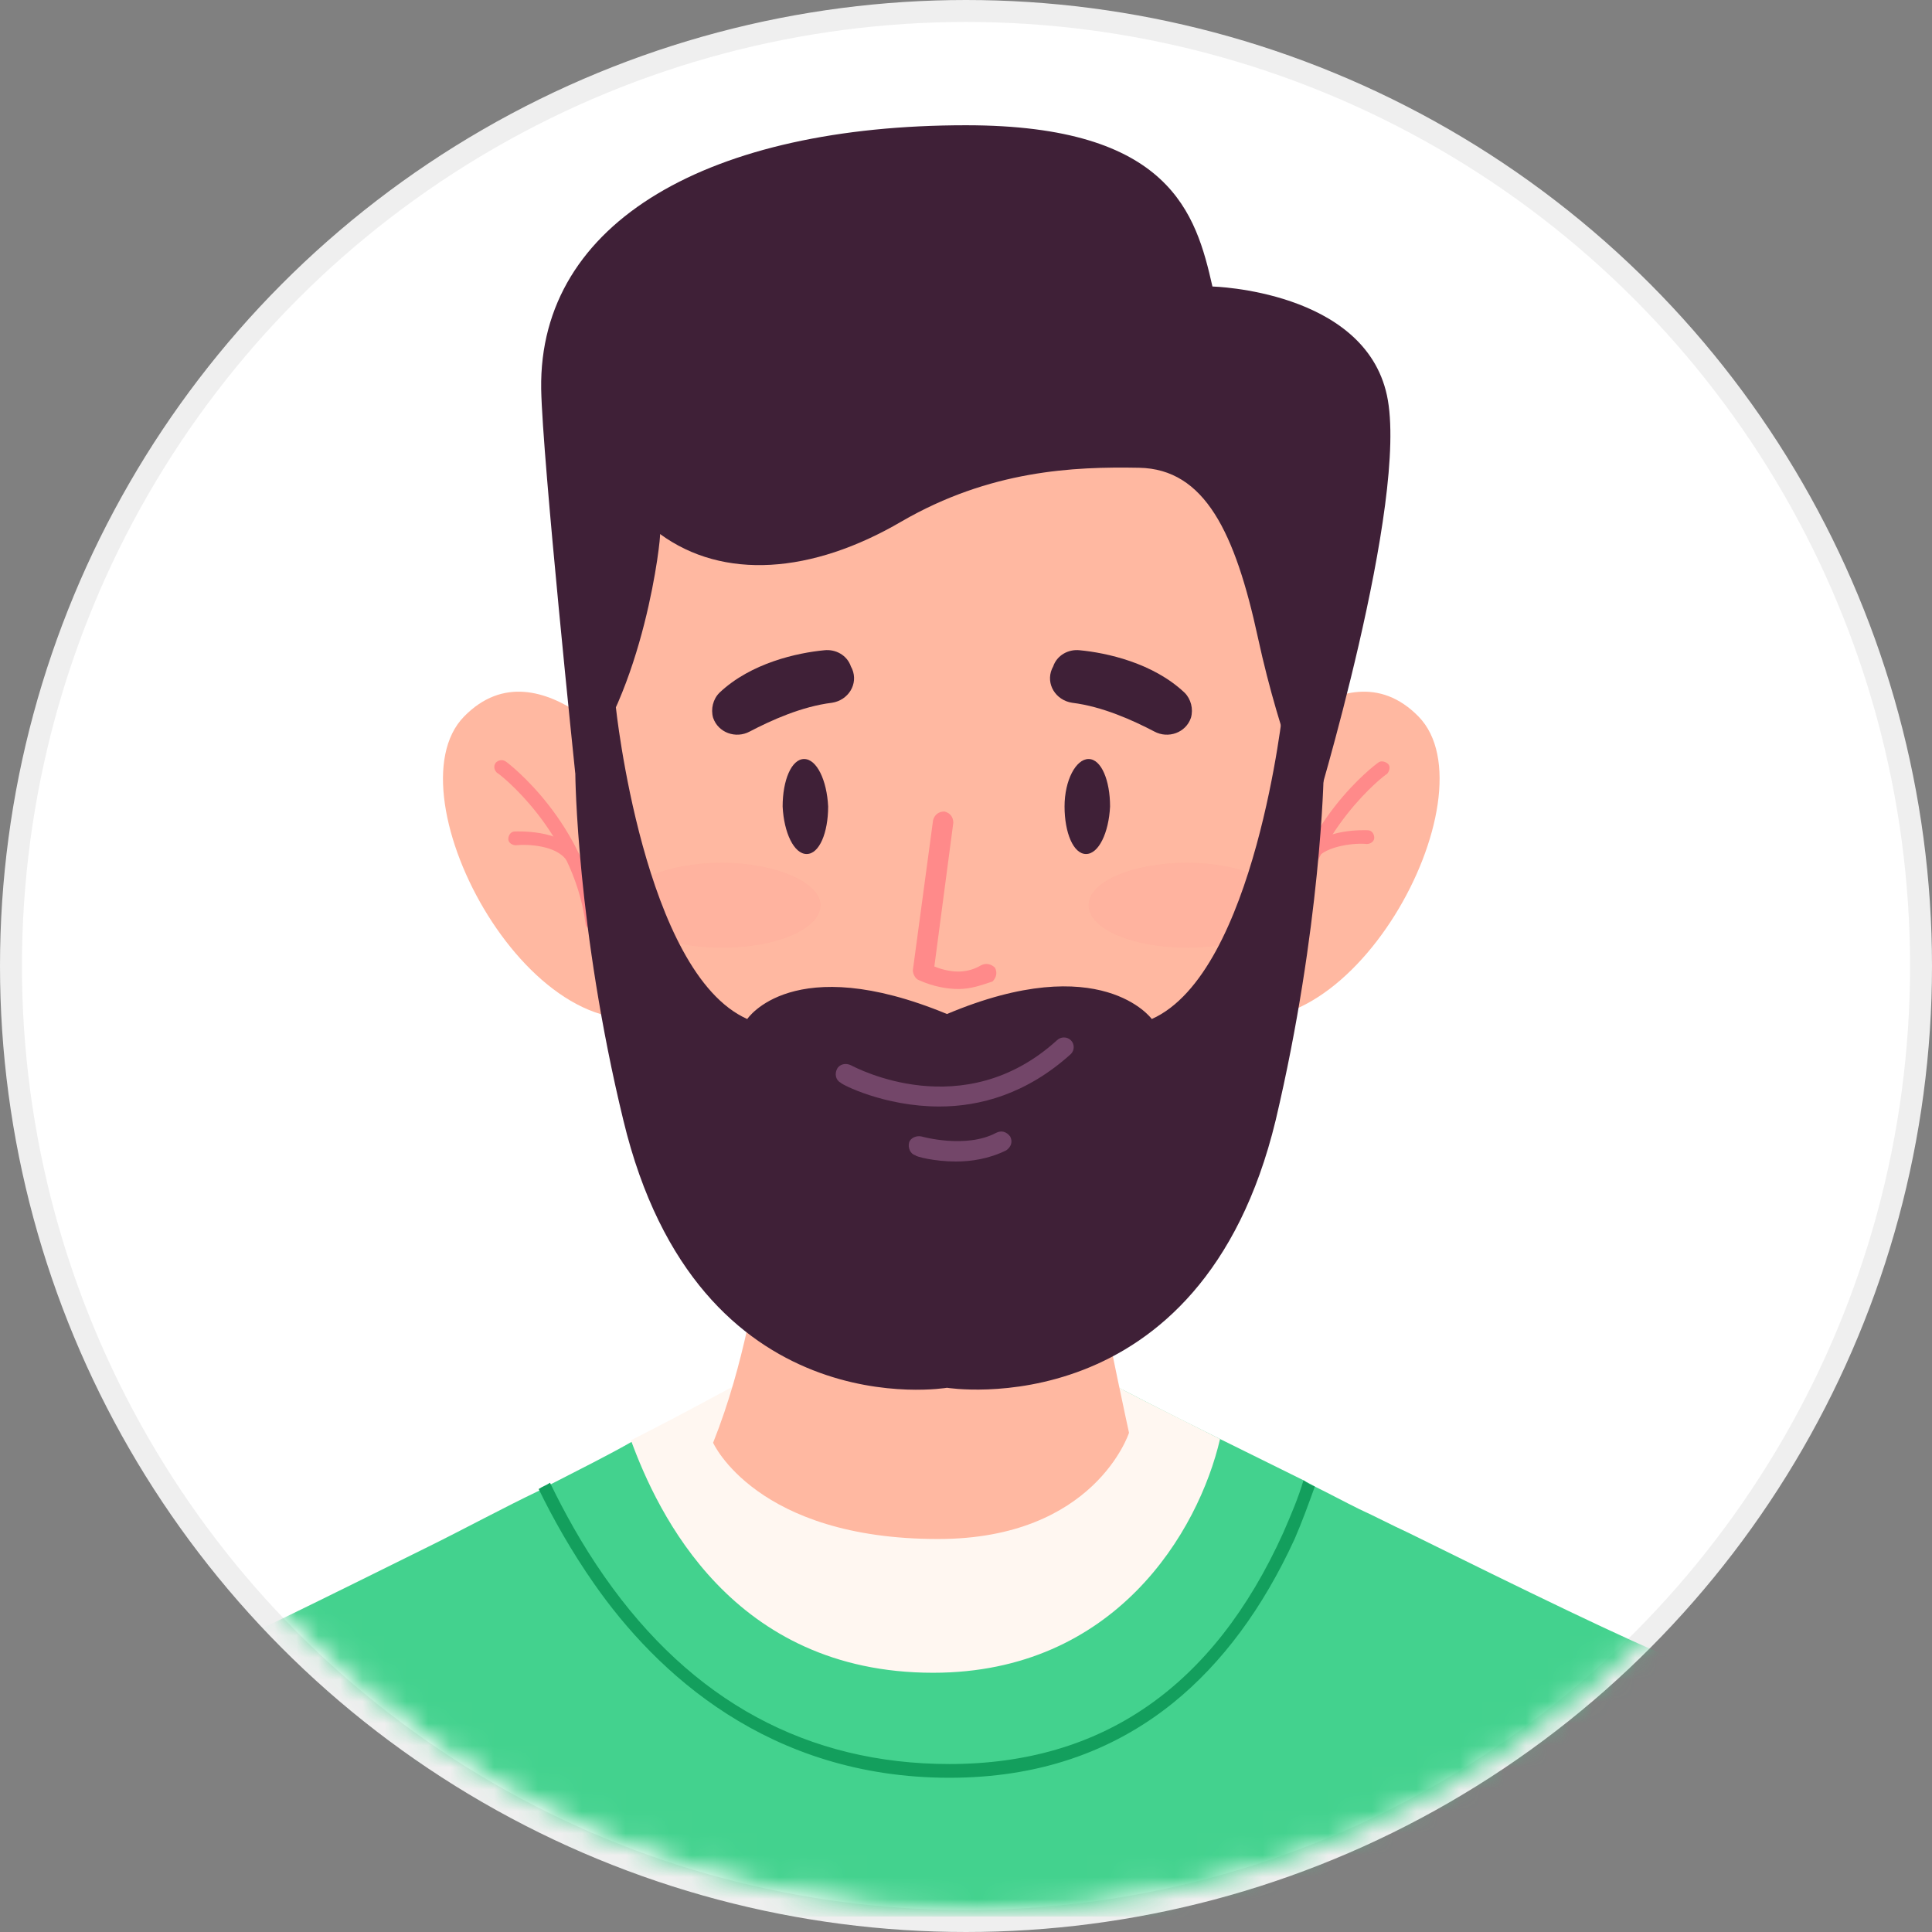 <svg width="88" height="88" viewBox="0 0 88 88" fill="none" xmlns="http://www.w3.org/2000/svg">
<rect x="0" y="0" width="88" height="88" fill="#808080" stroke="none"/>
<circle cx="44" cy="44" r="43.5" fill="white" stroke="#EFEFEF"/>
<mask id="mask0_40:2542" style="mask-type:alpha" maskUnits="userSpaceOnUse" x="1" y="0" width="87" height="87">
<circle cx="44.5" cy="43.5" r="43" fill="#C4C4C4" stroke="#EFEFEF"/>
</mask>
<g mask="url(#mask0_40:2542)">
<path d="M82 87.295H3C3 87.295 3.806 77.559 8.585 75.68C10.485 74.94 14.919 72.719 19.526 70.442C21.253 69.588 22.923 68.677 24.593 67.88C24.765 67.766 24.938 67.709 25.111 67.595C26.435 66.912 27.702 66.285 28.796 65.659C31.272 64.407 32.999 63.439 33.345 63.268C33.402 63.268 33.402 63.211 33.402 63.211L33.978 63.325C34.727 63.496 35.475 63.609 36.224 63.78C36.972 63.894 37.721 64.008 38.469 64.065C42.615 64.463 46.876 64.179 50.964 63.211C50.964 63.211 52.807 64.179 55.571 65.545C56.722 66.115 57.989 66.741 59.371 67.424C59.544 67.538 59.717 67.595 59.889 67.709C60.58 68.05 61.214 68.392 61.904 68.734C62.653 69.075 63.402 69.474 64.15 69.816C69.217 72.321 74.342 74.826 76.415 75.623C81.194 77.559 82 87.295 82 87.295Z" fill="#43D28E"/>
<path d="M59.889 67.709C59.602 68.506 59.314 69.303 58.968 70.1C57.529 73.232 55.686 75.737 53.44 77.559C50.619 79.836 47.222 80.975 43.249 80.975C35.015 80.975 29.89 76.192 27.069 72.15C26.032 70.67 25.169 69.132 24.535 67.823C24.708 67.709 24.881 67.652 25.053 67.538C25.687 68.848 26.493 70.328 27.529 71.808C31.502 77.502 36.8 80.349 43.249 80.349C50.216 80.349 55.283 76.819 58.45 69.816C58.795 69.018 59.141 68.221 59.371 67.424C59.544 67.538 59.717 67.652 59.889 67.709Z" fill="#139F5D"/>
<path d="M55.571 65.545C54.592 69.759 50.792 76.192 42.5 76.192C33.345 76.192 29.948 68.905 28.738 65.602C31.215 64.35 32.942 63.382 33.287 63.211C33.345 63.211 33.345 63.154 33.345 63.154L33.921 63.268C34.669 63.439 35.418 63.553 36.166 63.723C36.915 63.837 37.663 63.951 38.412 64.008C42.558 64.407 46.819 64.122 50.907 63.154C51.022 63.268 52.865 64.179 55.571 65.545Z" fill="#FFF7F1"/>
<path d="M51.425 65.261C51.425 65.261 49.87 70.1 42.73 70.1C34.439 70.1 32.481 65.716 32.481 65.716C33.23 63.837 33.69 62.072 34.036 60.535C34.669 57.688 34.727 55.411 34.727 54.044L49.294 53.475C49.41 54.67 49.64 56.151 49.87 57.574C50.561 61.332 51.425 65.261 51.425 65.261Z" fill="#FFB8A1"/>
<path d="M49.87 57.517C47.625 59.054 42.673 61.389 34.036 60.478C34.669 57.631 34.727 55.354 34.727 53.987L49.294 53.418C49.41 54.614 49.64 56.037 49.87 57.517Z" fill="#3F2037"/>
<path d="M29.142 35.141C29.142 35.141 24.65 29.049 21.138 32.636C17.626 36.223 24.42 48.749 30.524 46.016L29.142 35.141Z" fill="#FFB8A1"/>
<path d="M26.953 42.315C26.781 42.315 26.666 42.201 26.666 42.031C26.09 37.817 22.693 35.198 22.635 35.198C22.52 35.084 22.462 34.913 22.577 34.743C22.693 34.629 22.865 34.572 23.038 34.686C23.211 34.8 26.666 37.476 27.299 41.917C27.299 42.144 27.184 42.315 26.953 42.315C27.011 42.315 27.011 42.315 26.953 42.315Z" fill="#FF8A8A"/>
<path d="M26.032 39.297C25.917 39.297 25.86 39.241 25.802 39.184C25.341 38.5 24.017 38.444 23.499 38.5C23.326 38.5 23.153 38.386 23.153 38.216C23.153 38.045 23.268 37.874 23.441 37.874C23.499 37.874 25.572 37.76 26.263 38.842C26.378 38.956 26.32 39.184 26.205 39.297C26.148 39.297 26.09 39.297 26.032 39.297Z" fill="#FF8A8A"/>
<path d="M56.607 35.141C56.607 35.141 61.099 29.049 64.611 32.636C68.123 36.223 61.329 48.749 55.225 46.016L56.607 35.141Z" fill="#FFB8A1"/>
<path d="M58.795 42.315C58.795 42.315 58.738 42.315 58.795 42.315C58.565 42.315 58.45 42.144 58.508 41.974C59.141 37.476 62.596 34.856 62.769 34.743C62.884 34.629 63.114 34.686 63.229 34.8C63.344 34.913 63.287 35.141 63.172 35.255C63.114 35.255 59.717 37.874 59.141 42.087C59.083 42.201 58.911 42.315 58.795 42.315Z" fill="#FF8A8A"/>
<path d="M59.717 39.297C59.659 39.297 59.602 39.297 59.544 39.241C59.429 39.127 59.371 38.956 59.487 38.785C60.235 37.703 62.25 37.817 62.308 37.817C62.481 37.817 62.596 37.988 62.596 38.159C62.596 38.33 62.423 38.444 62.25 38.444C61.79 38.387 60.408 38.5 59.947 39.127C59.947 39.241 59.832 39.297 59.717 39.297Z" fill="#FF8A8A"/>
<path d="M45.782 16.295C32.942 16.295 24.938 22.9 26.378 37.988C27.184 47.041 31.906 58.257 42.731 58.485C54.016 58.77 58.565 46.585 60.177 37.362C61.675 28.935 57.298 19.541 49.064 16.864C48.489 16.694 46.473 16.295 45.782 16.295Z" fill="#FFB8A1"/>
<path d="M26.205 35.255C26.205 35.255 24.708 20.907 24.65 17.719C24.535 10.032 32.424 5.705 43.997 5.705C53.325 5.705 54.477 9.747 55.225 13.05C55.225 13.05 62.135 13.221 63.172 18.003C64.208 22.786 59.832 37.134 59.832 37.134C59.832 37.134 58.335 33.832 57.298 29.049C56.262 24.266 54.88 21.363 51.886 21.306C48.892 21.249 45.091 21.419 41.061 23.754C36.973 26.145 32.942 26.43 30.063 24.323C30.12 24.38 29.372 31.554 26.205 35.255Z" fill="#3F2037"/>
<g opacity="0.5">
<g opacity="0.5">
<path opacity="0.5" d="M37.376 41.233C37.376 42.315 35.36 43.169 32.884 43.169C30.408 43.169 28.393 42.315 28.393 41.233C28.393 40.152 30.408 39.297 32.884 39.297C35.36 39.297 37.376 40.209 37.376 41.233Z" fill="#FF8A8A"/>
</g>
</g>
<g opacity="0.5">
<g opacity="0.5">
<path opacity="0.5" d="M58.565 41.233C58.565 42.315 56.55 43.169 54.074 43.169C51.598 43.169 49.583 42.315 49.583 41.233C49.583 40.152 51.598 39.297 54.074 39.297C56.55 39.297 58.565 40.209 58.565 41.233Z" fill="#FF8A8A"/>
</g>
</g>
<path d="M60.292 35.255C60.292 35.255 60.177 42.258 58.105 51.026C54.707 65.09 43.134 63.211 43.134 63.211C43.134 63.211 31.79 65.147 28.393 51.026C26.263 42.258 26.205 35.255 26.205 35.255L28.048 32.181C28.048 32.181 29.314 44.308 34.036 46.415C34.036 46.415 36.109 43.283 43.134 46.187C50.158 43.226 52.462 46.415 52.462 46.415C57.183 44.308 58.45 32.181 58.45 32.181L60.292 35.255Z" fill="#3F2037"/>
<path d="M43.652 45.048C43.134 45.048 42.5 44.934 41.867 44.65C41.694 44.593 41.579 44.365 41.579 44.194L42.5 37.362C42.558 37.134 42.731 36.963 43.019 36.963C43.249 37.02 43.422 37.191 43.422 37.476L42.558 44.023C43.422 44.365 44.113 44.308 44.688 43.966C44.919 43.852 45.149 43.909 45.322 44.08C45.437 44.308 45.379 44.536 45.207 44.706C44.688 44.877 44.228 45.048 43.652 45.048Z" fill="#FF8A8A"/>
<path d="M42.788 50.4C40.255 50.4 38.297 49.375 38.297 49.318C38.067 49.205 38.009 48.92 38.124 48.692C38.239 48.464 38.527 48.407 38.758 48.521C38.988 48.635 43.882 51.254 48.143 47.383C48.316 47.212 48.604 47.212 48.777 47.383C48.949 47.553 48.949 47.838 48.777 48.009C46.761 49.831 44.631 50.4 42.788 50.4Z" fill="#734669"/>
<path d="M43.537 52.905C42.558 52.905 41.694 52.678 41.694 52.621C41.464 52.564 41.349 52.279 41.406 52.051C41.464 51.824 41.752 51.71 41.982 51.767C41.982 51.767 43.997 52.336 45.379 51.596C45.61 51.482 45.84 51.539 46.013 51.767C46.128 51.994 46.07 52.222 45.84 52.393C45.034 52.791 44.228 52.905 43.537 52.905Z" fill="#734669"/>
<path d="M34.151 33.319C35.13 32.807 36.512 32.18 37.894 32.01C38.642 31.896 39.103 31.156 38.815 30.472L38.758 30.358C38.585 29.846 38.067 29.561 37.548 29.618C36.339 29.732 34.209 30.188 32.769 31.554C32.481 31.839 32.366 32.294 32.481 32.693C32.712 33.376 33.518 33.661 34.151 33.319Z" fill="#3F2037"/>
<path d="M52.577 33.319C51.598 32.807 50.216 32.18 48.834 32.01C48.085 31.896 47.625 31.156 47.913 30.472L47.97 30.358C48.143 29.846 48.661 29.561 49.179 29.618C50.389 29.732 52.519 30.188 53.959 31.554C54.246 31.839 54.362 32.294 54.246 32.693C54.016 33.376 53.21 33.661 52.577 33.319Z" fill="#3F2037"/>
<path d="M37.721 36.735C37.721 37.931 37.318 38.899 36.742 38.899C36.166 38.899 35.706 37.931 35.648 36.735C35.648 35.54 36.051 34.572 36.627 34.572C37.203 34.572 37.663 35.54 37.721 36.735Z" fill="#3F2037"/>
<path d="M48.489 36.735C48.489 37.931 48.892 38.899 49.468 38.899C50.043 38.899 50.504 37.931 50.562 36.735C50.562 35.54 50.159 34.572 49.583 34.572C49.007 34.572 48.489 35.54 48.489 36.735Z" fill="#3F2037"/>
</g>
</svg>
